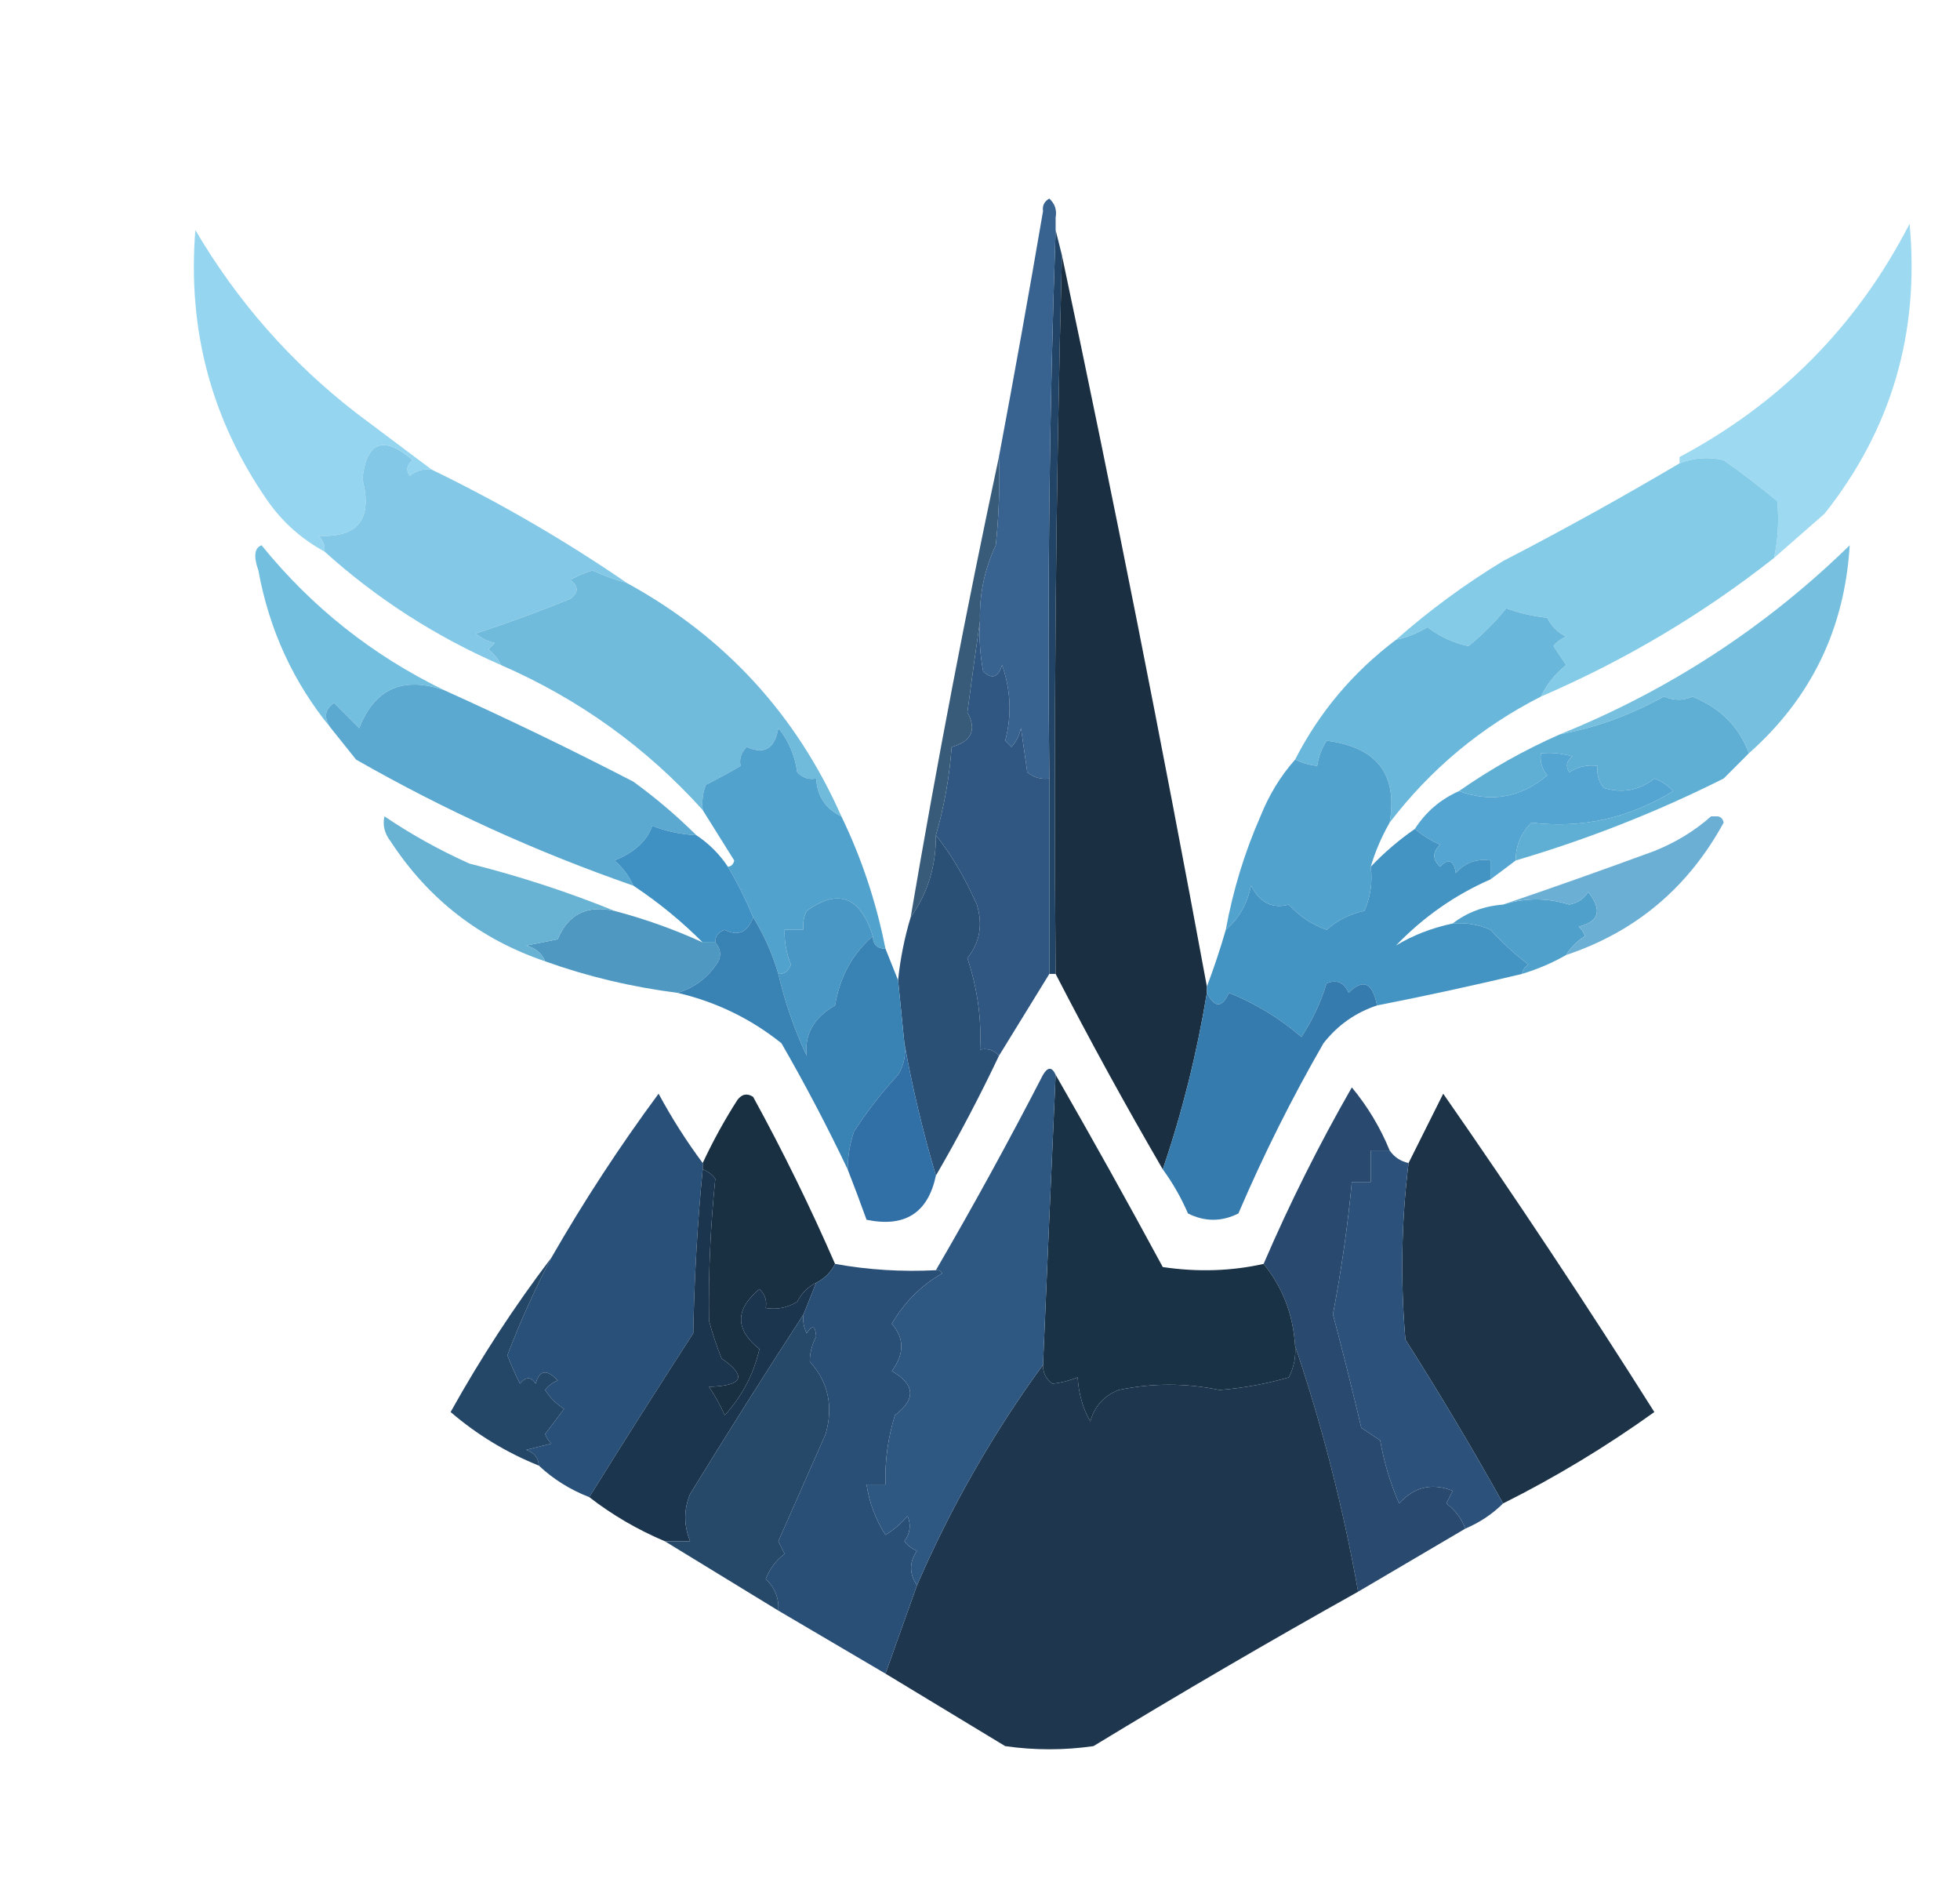 <?xml version="1.0" encoding="utf-8"?>
<svg xmlns="http://www.w3.org/2000/svg" version="1.1" width="311px" height="302px" style="shape-rendering:geometricPrecision; text-rendering:geometricPrecision; image-rendering:optimizeQuality; fill-rule:evenodd; clip-rule:evenodd" xmlns:bx="https://boxy-svg.com" viewBox="0 0 311 302"><defs><bx:export><bx:file format="svg" href="#object-5" path="Untitled 6.svg"/><bx:file format="svg" href="#object-6" path="Untitled 7.svg"/><bx:file format="svg" href="#object-7" path="Untitled 8.svg"/><bx:file format="svg" href="#object-8" path="Untitled 9.svg"/><bx:file format="svg" href="#object-9" path="Untitled 10.svg"/><bx:file format="svg" href="#object-10" path="Untitled 11.svg"/><bx:file format="svg" href="#object-11" path="Untitled 12.svg"/><bx:file format="svg" href="#object-12" path="Untitled 13.svg"/><bx:file format="svg" href="#object-13" path="Untitled 14.svg"/><bx:file format="svg" href="#object-14" path="Untitled 15.svg"/><bx:file format="svg" href="#object-15" path="Untitled 16.svg"/><bx:file format="svg" href="#object-16" path="Untitled 17.svg"/><bx:file format="svg" href="#object-17" path="Untitled 18.svg"/><bx:file format="svg" href="#object-18" path="Untitled 19.svg"/><bx:file format="svg" href="#object-19" path="Untitled 20.svg"/><bx:file format="svg" href="#object-20" path="Untitled 21.svg"/><bx:file format="svg" href="#object-21" path="Untitled 22.svg"/><bx:file format="svg" href="#object-22" path="Untitled 23.svg"/><bx:file format="svg" href="#object-23" path="Untitled 24.svg"/><bx:file format="svg" href="#object-24" path="Untitled 25.svg"/><bx:file format="svg" href="#object-25" path="Untitled 26.svg"/><bx:file format="svg" href="#object-26" path="Untitled 27.svg"/><bx:file format="svg" href="#object-27" path="Untitled 28.svg"/><bx:file format="svg" href="#object-28" path="Untitled 29.svg"/><bx:file format="svg" href="#object-29" path="Untitled 30.svg"/><bx:file format="svg" href="#object-30" path="Untitled 31.svg"/><bx:file format="svg" href="#object-31" path="Untitled 32.svg"/><bx:file format="svg" href="#object-32" path="Untitled 33.svg"/><bx:file format="svg" href="#object-33" path="Untitled 34.svg"/><bx:file format="svg" href="#object-34" path="Untitled 35.svg"/><bx:file format="svg" href="#object-35" path="Untitled 36.svg"/><bx:file format="svg" href="#object-36" path="Untitled 37.svg"/><bx:file format="svg" href="#object-37" path="Untitled 38.svg"/><bx:file format="svg" href="#object-38" path="Untitled 39.svg"/><bx:file format="svg" href="#object-39" path="Untitled 40.svg"/><bx:file format="svg" href="#object-40" path="Untitled 41.svg"/><bx:file format="svg" href="#object-41" path="Untitled 42.svg"/><bx:file format="svg" href="#object-42" path="Untitled 43.svg"/><bx:file format="svg" href="#object-43" path="Untitled 44.svg"/><bx:file format="svg" href="#object-44" path="Untitled 45.svg"/><bx:file format="svg" href="#object-45" path="Untitled 46.svg"/><bx:file format="svg" path="Untitled 47.svg"/></bx:export></defs><g id="object-5"><path style="opacity:1" fill="#224466" d="M 167.5,36.5 C 167.833,37.833 168.167,39.167 168.5,40.5C 167.501,78.33 167.168,116.33 167.5,154.5C 167.167,154.5 166.833,154.5 166.5,154.5C 166.5,144.167 166.5,133.833 166.5,123.5C 166.169,94.329 166.502,65.329 167.5,36.5 Z"/></g><g id="object-6"><path style="opacity:1" fill="#9dd9f1" d="M 289.5,81.5 C 286.833,83.833 284.167,86.167 281.5,88.5C 282.135,85.507 282.301,82.507 282,79.5C 279.272,77.232 276.439,75.065 273.5,73C 271.115,72.444 268.782,72.61 266.5,73.5C 266.5,73.167 266.5,72.833 266.5,72.5C 282.53,63.97 294.697,51.636 303,35.5C 304.622,52.785 300.122,68.119 289.5,81.5 Z"/></g><g id="object-7"><path style="opacity:1" fill="#38628f" d="M 167.5,34.5 C 167.5,35.167 167.5,35.833 167.5,36.5C 166.502,65.329 166.169,94.329 166.5,123.5C 165.178,123.67 164.011,123.337 163,122.5C 162.667,120.167 162.333,117.833 162,115.5C 161.751,116.624 161.251,117.624 160.5,118.5C 160.167,118.167 159.833,117.833 159.5,117.5C 160.562,113.5 160.395,109.5 159,105.5C 158.395,107.481 157.395,107.815 156,106.5C 155.503,103.854 155.336,101.187 155.5,98.5C 155.384,94.298 156.217,90.298 158,86.5C 158.499,81.845 158.666,77.178 158.5,72.5C 160.941,59.519 163.275,46.519 165.5,33.5C 165.369,32.624 165.702,31.957 166.5,31.5C 167.386,32.325 167.719,33.325 167.5,34.5 Z"/></g><g id="object-8"><path style="opacity:1" fill="#95d5ef" d="M 56.5,65.5 C 60.5,68.5 64.5,71.5 68.5,74.5C 67.178,74.33 66.011,74.663 65,75.5C 64.383,74.551 64.549,73.718 65.5,73C 60.833,69.005 58.167,70.005 57.5,76C 59.166,82.32 56.832,85.32 50.5,85C 51.252,85.671 51.586,86.504 51.5,87.5C 47.854,85.518 44.854,82.852 42.5,79.5C 33.557,66.656 29.724,52.322 31,36.5C 37.654,47.821 46.154,57.487 56.5,65.5 Z"/></g><g id="object-9"><path style="opacity:1" fill="#84cbe7" d="M 281.5,88.5 C 270.234,97.391 257.901,104.724 244.5,110.5C 245.406,108.583 246.739,106.917 248.5,105.5C 247.833,104.5 247.167,103.5 246.5,102.5C 247.025,101.808 247.692,101.308 248.5,101C 247.167,100.333 246.167,99.333 245.5,98C 243.236,97.764 241.069,97.264 239,96.5C 237.202,98.726 235.202,100.726 233,102.5C 230.587,101.976 228.42,100.976 226.5,99.5C 224.925,100.456 223.258,101.123 221.5,101.5C 226.743,96.866 232.41,92.7 238.5,89C 248.017,84.077 257.35,78.91 266.5,73.5C 268.782,72.61 271.115,72.444 273.5,73C 276.439,75.065 279.272,77.232 282,79.5C 282.301,82.507 282.135,85.507 281.5,88.5 Z"/></g><g id="object-10"><path style="opacity:1" fill="#83c9e7" d="M 68.5,74.5 C 79.333,79.746 89.666,85.746 99.5,92.5C 97.634,91.986 95.8,91.32 94,90.5C 92.775,90.862 91.609,91.362 90.5,92C 91.833,93 91.833,94 90.5,95C 85.528,97.022 80.528,98.855 75.5,100.5C 76.376,101.251 77.376,101.751 78.5,102C 78.167,102.333 77.833,102.667 77.5,103C 78.38,103.708 79.047,104.542 79.5,105.5C 69.139,100.993 59.806,94.993 51.5,87.5C 51.586,86.504 51.252,85.671 50.5,85C 56.832,85.32 59.166,82.32 57.5,76C 58.167,70.005 60.833,69.005 65.5,73C 64.549,73.718 64.383,74.551 65,75.5C 66.011,74.663 67.178,74.33 68.5,74.5 Z"/></g><g id="object-11"><path style="opacity:1" fill="#73bfe0" d="M 41.5,86.5 C 49.45,96.311 59.117,103.978 70.5,109.5C 63.953,107.244 59.453,109.244 57,115.5C 55.667,114.167 54.333,112.833 53,111.5C 51.489,112.564 51.323,113.897 52.5,115.5C 46.554,108.267 42.721,99.933 41,90.5C 40.203,88.257 40.37,86.923 41.5,86.5 Z"/></g><g id="object-12"><path style="opacity:1" fill="#70badb" d="M 99.5,92.5 C 115.021,101.02 126.355,113.353 133.5,129.5C 131.018,128.337 129.684,126.337 129.5,123.5C 128.325,123.719 127.325,123.386 126.5,122.5C 126.113,119.794 125.113,117.461 123.5,115.5C 122.946,118.762 121.28,119.762 118.5,118.5C 117.614,119.325 117.281,120.325 117.5,121.5C 116.038,122.387 114.205,123.387 112,124.5C 111.51,125.793 111.343,127.127 111.5,128.5C 102.555,118.572 91.888,110.906 79.5,105.5C 79.047,104.542 78.38,103.708 77.5,103C 77.833,102.667 78.167,102.333 78.5,102C 77.376,101.751 76.376,101.251 75.5,100.5C 80.528,98.855 85.528,97.022 90.5,95C 91.833,94 91.833,93 90.5,92C 91.609,91.362 92.775,90.862 94,90.5C 95.8,91.32 97.634,91.986 99.5,92.5 Z"/></g><g id="object-13"><path style="opacity:1" fill="#69b7da" d="M 244.5,110.5 C 234.99,115.343 226.99,122.009 220.5,130.5C 221.813,122.846 218.48,118.513 210.5,117.5C 209.719,118.729 209.219,120.062 209,121.5C 207.855,121.381 206.688,121.048 205.5,120.5C 209.336,112.99 214.669,106.656 221.5,101.5C 223.258,101.123 224.925,100.456 226.5,99.5C 228.42,100.976 230.587,101.976 233,102.5C 235.202,100.726 237.202,98.726 239,96.5C 241.069,97.264 243.236,97.764 245.5,98C 246.167,99.333 247.167,100.333 248.5,101C 247.692,101.308 247.025,101.808 246.5,102.5C 247.167,103.5 247.833,104.5 248.5,105.5C 246.739,106.917 245.406,108.583 244.5,110.5 Z"/></g><g id="object-14"><path style="opacity:1" fill="#76bfdf" d="M 293.5,86.5 C 292.708,99.75 287.374,110.75 277.5,119.5C 275.941,115.273 272.941,112.273 268.5,110.5C 267.169,111.166 265.669,111.166 264,110.5C 258.799,113.4 253.299,115.4 247.5,116.5C 264.849,109.498 280.182,99.499 293.5,86.5 Z"/></g><g id="object-15"><path style="opacity:1" fill="#2f5781" d="M 155.5,98.5 C 155.336,101.187 155.503,103.854 156,106.5C 157.395,107.815 158.395,107.481 159,105.5C 160.395,109.5 160.562,113.5 159.5,117.5C 159.833,117.833 160.167,118.167 160.5,118.5C 161.251,117.624 161.751,116.624 162,115.5C 162.333,117.833 162.667,120.167 163,122.5C 164.011,123.337 165.178,123.67 166.5,123.5C 166.5,133.833 166.5,144.167 166.5,154.5C 163.833,158.833 161.167,163.167 158.5,167.5C 157.791,166.596 156.791,166.263 155.5,166.5C 155.775,161.696 155.108,156.863 153.5,152C 155.478,149.503 155.978,146.669 155,143.5C 153.033,139.096 150.866,135.43 148.5,132.5C 149.821,127.942 150.654,123.275 151,118.5C 154.184,117.594 155.017,115.761 153.5,113C 154.144,108.066 154.81,103.233 155.5,98.5 Z"/></g><g id="object-16"><path style="opacity:1" fill="#5ba9d0" d="M 70.5,109.5 C 80.631,114.066 90.631,118.899 100.5,124C 104.09,126.614 107.424,129.448 110.5,132.5C 107.948,132.355 105.615,131.855 103.5,131C 102.672,133.392 100.672,135.225 97.5,136.5C 98.826,137.642 99.826,138.976 100.5,140.5C 85.17,135.173 70.504,128.507 56.5,120.5C 55.167,118.833 53.833,117.167 52.5,115.5C 51.323,113.897 51.489,112.564 53,111.5C 54.333,112.833 55.667,114.167 57,115.5C 59.453,109.244 63.953,107.244 70.5,109.5 Z"/></g><g id="object-17"><path style="opacity:1" fill="#5fafd5" d="M 277.5,119.5 C 276.167,120.833 274.833,122.167 273.5,123.5C 262.918,128.807 251.918,133.14 240.5,136.5C 240.504,134.158 241.337,132.158 243,130.5C 250.969,131.469 258.469,129.802 265.5,125.5C 264.672,124.585 263.672,123.919 262.5,123.5C 260.119,125.392 257.453,125.892 254.5,125C 253.663,123.989 253.33,122.822 253.5,121.5C 251.856,121.286 250.356,121.62 249,122.5C 248.383,121.551 248.549,120.718 249.5,120C 247.866,119.506 246.199,119.34 244.5,119.5C 244.33,120.822 244.663,121.989 245.5,123C 241.331,126.528 236.664,127.362 231.5,125.5C 236.502,121.997 241.835,118.997 247.5,116.5C 253.299,115.4 258.799,113.4 264,110.5C 265.669,111.166 267.169,111.166 268.5,110.5C 272.941,112.273 275.941,115.273 277.5,119.5 Z"/></g><g id="object-18"><path style="opacity:1" fill="#54a5d1" d="M 240.5,136.5 C 239.205,137.488 237.872,138.488 236.5,139.5C 236.5,138.5 236.5,137.5 236.5,136.5C 234.278,136.178 232.444,136.845 231,138.5C 230.676,136.431 229.842,136.098 228.5,137.5C 227.269,136.349 227.269,135.183 228.5,134C 227.016,133.338 225.683,132.504 224.5,131.5C 226.234,128.8 228.568,126.8 231.5,125.5C 236.664,127.362 241.331,126.528 245.5,123C 244.663,121.989 244.33,120.822 244.5,119.5C 246.199,119.34 247.866,119.506 249.5,120C 248.549,120.718 248.383,121.551 249,122.5C 250.356,121.62 251.856,121.286 253.5,121.5C 253.33,122.822 253.663,123.989 254.5,125C 257.453,125.892 260.119,125.392 262.5,123.5C 263.672,123.919 264.672,124.585 265.5,125.5C 258.469,129.802 250.969,131.469 243,130.5C 241.337,132.158 240.504,134.158 240.5,136.5 Z"/></g><g id="object-19"><path style="opacity:1" fill="#51a2cd" d="M 220.5,130.5 C 219.227,132.713 218.227,135.046 217.5,137.5C 217.808,139.924 217.474,142.257 216.5,144.5C 214.226,144.97 212.226,145.97 210.5,147.5C 208.156,146.663 206.156,145.329 204.5,143.5C 201.914,144.21 199.914,143.21 198.5,140.5C 197.889,143.427 196.556,145.76 194.5,147.5C 195.637,141.259 197.47,135.259 200,129.5C 201.357,126.102 203.19,123.102 205.5,120.5C 206.688,121.048 207.855,121.381 209,121.5C 209.219,120.062 209.719,118.729 210.5,117.5C 218.48,118.513 221.813,122.846 220.5,130.5 Z"/></g><g id="object-20"><path style="opacity:1" fill="#52a2ce" d="M 133.5,129.5 C 136.7,136.098 139.033,143.098 140.5,150.5C 139.167,150.5 138.5,149.833 138.5,148.5C 136.503,142.227 133.003,140.894 128,144.5C 127.517,145.448 127.351,146.448 127.5,147.5C 126.5,147.5 125.5,147.5 124.5,147.5C 124.433,149.401 124.767,151.234 125.5,153C 125.164,154.03 124.497,154.53 123.5,154.5C 122.537,151.256 121.204,148.256 119.5,145.5C 118.358,142.741 117.024,140.074 115.5,137.5C 116.043,137.44 116.376,137.107 116.5,136.5C 114.822,133.805 113.156,131.139 111.5,128.5C 111.343,127.127 111.51,125.793 112,124.5C 114.205,123.387 116.038,122.387 117.5,121.5C 117.281,120.325 117.614,119.325 118.5,118.5C 121.28,119.762 122.946,118.762 123.5,115.5C 125.113,117.461 126.113,119.794 126.5,122.5C 127.325,123.386 128.325,123.719 129.5,123.5C 129.684,126.337 131.018,128.337 133.5,129.5 Z"/></g><g id="object-21"><path style="opacity:1" fill="#385b7a" d="M 158.5,72.5 C 158.666,77.178 158.499,81.845 158,86.5C 156.217,90.298 155.384,94.298 155.5,98.5C 154.81,103.233 154.144,108.066 153.5,113C 155.017,115.761 154.184,117.594 151,118.5C 150.654,123.275 149.821,127.942 148.5,132.5C 148.536,137.385 147.203,141.718 144.5,145.5C 148.678,120.949 153.344,96.616 158.5,72.5 Z"/></g><g id="object-22"><path style="opacity:1" fill="#1a2f41" d="M 168.5,40.5 C 176.682,79.074 184.348,117.741 191.5,156.5C 191.5,156.833 191.5,157.167 191.5,157.5C 189.911,167.143 187.577,176.477 184.5,185.5C 178.579,175.327 172.913,164.994 167.5,154.5C 167.168,116.33 167.501,78.33 168.5,40.5 Z"/></g><g id="object-23"><path style="opacity:1" fill="#2b5076" d="M 148.5,132.5 C 150.866,135.43 153.033,139.096 155,143.5C 155.978,146.669 155.478,149.503 153.5,152C 155.108,156.863 155.775,161.696 155.5,166.5C 156.791,166.263 157.791,166.596 158.5,167.5C 155.422,173.991 152.088,180.325 148.5,186.5C 146.45,179.582 144.783,172.582 143.5,165.5C 143.167,162.167 142.833,158.833 142.5,155.5C 142.851,152.097 143.518,148.763 144.5,145.5C 147.203,141.718 148.536,137.385 148.5,132.5 Z"/></g><g id="object-24"><path style="opacity:1" fill="#4e98c2" d="M 97.5,144.5 C 102.319,145.773 106.985,147.439 111.5,149.5C 112.167,149.5 112.833,149.5 113.5,149.5C 114.303,150.423 114.47,151.423 114,152.5C 112.391,155.037 110.225,156.704 107.5,157.5C 100.207,156.57 93.207,154.904 86.5,152.5C 85.942,151.21 84.942,150.377 83.5,150C 85.167,149.667 86.833,149.333 88.5,149C 90.129,145.034 93.129,143.534 97.5,144.5 Z"/></g><g id="object-25"><path style="opacity:1" fill="#50a0cc" d="M 248.5,151.5 C 246.351,152.736 244.018,153.736 241.5,154.5C 241.611,153.883 241.944,153.383 242.5,153C 240.376,151.379 238.376,149.546 236.5,147.5C 234.591,146.652 232.591,146.318 230.5,146.5C 232.792,144.733 235.458,143.733 238.5,143.5C 242.011,142.411 245.511,142.411 249,143.5C 250.326,143.245 251.326,142.578 252,141.5C 254.266,144.354 253.766,146.187 250.5,147C 250.957,147.414 251.291,147.914 251.5,148.5C 250.23,149.288 249.23,150.288 248.5,151.5 Z"/></g><g id="object-26"><path style="opacity:1" fill="#4897c4" d="M 138.5,148.5 C 135.246,151.331 133.246,154.998 132.5,159.5C 129.107,161.464 127.607,164.131 128,167.5C 126.034,163.288 124.534,158.954 123.5,154.5C 124.497,154.53 125.164,154.03 125.5,153C 124.767,151.234 124.433,149.401 124.5,147.5C 125.5,147.5 126.5,147.5 127.5,147.5C 127.351,146.448 127.517,145.448 128,144.5C 133.003,140.894 136.503,142.227 138.5,148.5 Z"/></g><g id="object-27"><path style="opacity:1" fill="#68b2d3" d="M 97.5,144.5 C 93.129,143.534 90.129,145.034 88.5,149C 86.833,149.333 85.167,149.667 83.5,150C 84.942,150.377 85.942,151.21 86.5,152.5C 76.152,148.986 67.986,142.653 62,133.5C 61.018,132.241 60.685,130.908 61,129.5C 65.258,132.38 69.758,134.88 74.5,137C 82.461,139.001 90.127,141.501 97.5,144.5 Z"/></g><g id="object-28"><path style="opacity:1" fill="#3e91c2" d="M 110.5,132.5 C 112.5,133.833 114.167,135.5 115.5,137.5C 117.024,140.074 118.358,142.741 119.5,145.5C 118.624,147.922 117.124,148.588 115,147.5C 113.97,147.836 113.47,148.503 113.5,149.5C 112.833,149.5 112.167,149.5 111.5,149.5C 108.124,146.122 104.457,143.122 100.5,140.5C 99.826,138.976 98.826,137.642 97.5,136.5C 100.672,135.225 102.672,133.392 103.5,131C 105.615,131.855 107.948,132.355 110.5,132.5 Z"/></g><g id="object-29"><path style="opacity:1" fill="#6cafd5" d="M 271.5,129.5 C 271.833,129.5 272.167,129.5 272.5,129.5C 273.043,129.56 273.376,129.893 273.5,130.5C 267.855,140.821 259.522,147.821 248.5,151.5C 249.23,150.288 250.23,149.288 251.5,148.5C 251.291,147.914 250.957,147.414 250.5,147C 253.766,146.187 254.266,144.354 252,141.5C 251.326,142.578 250.326,143.245 249,143.5C 245.511,142.411 242.011,142.411 238.5,143.5C 246.429,140.799 254.429,137.966 262.5,135C 265.898,133.643 268.898,131.81 271.5,129.5 Z"/></g><g id="object-30"><path style="opacity:1" fill="#4394c3" d="M 224.5,131.5 C 225.683,132.504 227.016,133.338 228.5,134C 227.269,135.183 227.269,136.349 228.5,137.5C 229.842,136.098 230.676,136.431 231,138.5C 232.444,136.845 234.278,136.178 236.5,136.5C 236.5,137.5 236.5,138.5 236.5,139.5C 230.845,141.976 225.845,145.476 221.5,150C 224.135,148.39 227.135,147.223 230.5,146.5C 232.591,146.318 234.591,146.652 236.5,147.5C 238.376,149.546 240.376,151.379 242.5,153C 241.944,153.383 241.611,153.883 241.5,154.5C 233.873,156.323 226.206,157.99 218.5,159.5C 217.789,155.853 216.289,155.187 214,157.5C 213.275,155.842 212.108,155.342 210.5,156C 209.533,159.101 208.2,161.934 206.5,164.5C 203.02,161.506 199.186,159.173 195,157.5C 193.908,159.931 192.741,159.931 191.5,157.5C 191.5,157.167 191.5,156.833 191.5,156.5C 192.626,153.535 193.626,150.535 194.5,147.5C 196.556,145.76 197.889,143.427 198.5,140.5C 199.914,143.21 201.914,144.21 204.5,143.5C 206.156,145.329 208.156,146.663 210.5,147.5C 212.226,145.97 214.226,144.97 216.5,144.5C 217.474,142.257 217.808,139.924 217.5,137.5C 219.607,135.273 221.94,133.273 224.5,131.5 Z"/></g><g id="object-31"><path style="opacity:1" fill="#367bad" d="M 218.5,159.5 C 215.082,160.629 212.249,162.629 210,165.5C 204.973,174.221 200.473,183.221 196.5,192.5C 193.833,193.833 191.167,193.833 188.5,192.5C 187.408,189.976 186.074,187.643 184.5,185.5C 187.577,176.477 189.911,167.143 191.5,157.5C 192.741,159.931 193.908,159.931 195,157.5C 199.186,159.173 203.02,161.506 206.5,164.5C 208.2,161.934 209.533,159.101 210.5,156C 212.108,155.342 213.275,155.842 214,157.5C 216.289,155.187 217.789,155.853 218.5,159.5 Z"/></g><g id="object-32"><path style="opacity:1" fill="#3982b4" d="M 119.5,145.5 C 121.204,148.256 122.537,151.256 123.5,154.5C 124.534,158.954 126.034,163.288 128,167.5C 127.607,164.131 129.107,161.464 132.5,159.5C 133.246,154.998 135.246,151.331 138.5,148.5C 138.5,149.833 139.167,150.5 140.5,150.5C 141.167,152.167 141.833,153.833 142.5,155.5C 142.833,158.833 143.167,162.167 143.5,165.5C 143.785,167.288 143.452,168.955 142.5,170.5C 139.939,173.27 137.606,176.27 135.5,179.5C 134.844,181.453 134.511,183.453 134.5,185.5C 131.284,178.737 127.784,172.07 124,165.5C 119.125,161.594 113.625,158.928 107.5,157.5C 110.225,156.704 112.391,155.037 114,152.5C 114.47,151.423 114.303,150.423 113.5,149.5C 113.47,148.503 113.97,147.836 115,147.5C 117.124,148.588 118.624,147.922 119.5,145.5 Z"/></g><g id="object-33"><path style="opacity:1" fill="#3170a6" d="M 143.5,165.5 C 144.783,172.582 146.45,179.582 148.5,186.5C 147.247,192.421 143.58,194.754 137.5,193.5C 136.552,190.86 135.552,188.193 134.5,185.5C 134.511,183.453 134.844,181.453 135.5,179.5C 137.606,176.27 139.939,173.27 142.5,170.5C 143.452,168.955 143.785,167.288 143.5,165.5 Z"/></g><g id="object-34"><path style="opacity:1" fill="#193043" d="M 132.5,200.5 C 131.833,201.833 130.833,202.833 129.5,203.5C 128.188,204.145 127.188,205.145 126.5,206.5C 124.955,207.452 123.288,207.785 121.5,207.5C 121.719,206.325 121.386,205.325 120.5,204.5C 116.609,207.74 116.609,210.907 120.5,214C 119.594,217.979 117.761,221.479 115,224.5C 114.293,222.919 113.46,221.419 112.5,220C 117.908,219.838 118.574,218.338 114.5,215.5C 113.708,213.535 113.041,211.535 112.5,209.5C 112.396,201.99 112.73,194.49 113.5,187C 112.956,186.283 112.289,185.783 111.5,185.5C 111.5,185.167 111.5,184.833 111.5,184.5C 113.104,181.057 114.938,177.723 117,174.5C 117.718,173.549 118.551,173.383 119.5,174C 124.245,182.655 128.578,191.489 132.5,200.5 Z"/></g><g id="object-35"><path style="opacity:1" fill="#1c3348" d="M 238.5,238.5 C 233.625,229.764 228.458,221.097 223,212.5C 222.195,203.089 222.362,193.756 223.5,184.5C 225.32,180.86 227.153,177.193 229,173.5C 240.539,190.076 251.706,206.909 262.5,224C 254.859,229.484 246.859,234.317 238.5,238.5 Z"/></g><g id="object-36"><path style="opacity:1" fill="#295079" d="M 111.5,184.5 C 111.5,184.833 111.5,185.167 111.5,185.5C 110.67,193.99 110.17,202.657 110,211.5C 104.404,220.151 98.904,228.817 93.5,237.5C 90.46,236.32 87.794,234.653 85.5,232.5C 85.423,231.25 84.756,230.417 83.5,230C 84.833,229.667 86.167,229.333 87.5,229C 87.043,228.586 86.709,228.086 86.5,227.5C 87.5,226.167 88.5,224.833 89.5,223.5C 88.263,222.719 87.263,221.719 86.5,220.5C 87.025,219.808 87.692,219.308 88.5,219C 86.77,217.148 85.604,217.314 85,219.5C 84.259,218.359 83.425,218.359 82.5,219.5C 81.756,218.009 81.09,216.509 80.5,215C 82.558,209.641 84.891,204.474 87.5,199.5C 92.659,190.52 98.325,181.853 104.5,173.5C 106.608,177.401 108.941,181.067 111.5,184.5 Z"/></g><g id="object-37"><path style="opacity:1" fill="#294a6e" d="M 220.5,182.5 C 219.5,182.5 218.5,182.5 217.5,182.5C 217.5,184.167 217.5,185.833 217.5,187.5C 216.5,187.5 215.5,187.5 214.5,187.5C 213.858,194.384 212.858,201.384 211.5,208.5C 213.082,214.465 214.582,220.465 216,226.5C 217,227.167 218,227.833 219,228.5C 219.597,231.958 220.597,235.291 222,238.5C 224.415,235.858 227.249,235.191 230.5,236.5C 230.167,237.167 229.833,237.833 229.5,238.5C 230.91,239.569 231.91,240.903 232.5,242.5C 226.833,245.833 221.167,249.167 215.5,252.5C 213.118,239.165 209.785,226.165 205.5,213.5C 205.184,208.536 203.517,204.203 200.5,200.5C 204.626,190.914 209.293,181.581 214.5,172.5C 217.026,175.557 219.026,178.891 220.5,182.5 Z"/></g><g id="object-38"><path style="opacity:1" fill="#1a3246" d="M 167.5,170.5 C 173.281,180.559 178.948,190.725 184.5,201C 190.016,201.817 195.35,201.651 200.5,200.5C 203.517,204.203 205.184,208.536 205.5,213.5C 205.643,215.262 205.309,216.929 204.5,218.5C 200.905,219.538 197.238,220.204 193.5,220.5C 188.152,219.386 182.818,219.386 177.5,220.5C 175.161,221.418 173.661,223.084 173,225.5C 171.806,223.377 171.14,221.043 171,218.5C 169.602,219.051 168.268,219.384 167,219.5C 165.961,218.756 165.461,217.756 165.5,216.5C 166.152,201.069 166.819,185.735 167.5,170.5 Z"/></g><g id="object-39"><path style="opacity:1" fill="#1b354e" d="M 111.5,185.5 C 112.289,185.783 112.956,186.283 113.5,187C 112.73,194.49 112.396,201.99 112.5,209.5C 113.041,211.535 113.708,213.535 114.5,215.5C 118.574,218.338 117.908,219.838 112.5,220C 113.46,221.419 114.293,222.919 115,224.5C 117.761,221.479 119.594,217.979 120.5,214C 116.609,210.907 116.609,207.74 120.5,204.5C 121.386,205.325 121.719,206.325 121.5,207.5C 123.288,207.785 124.955,207.452 126.5,206.5C 127.188,205.145 128.188,204.145 129.5,203.5C 128.833,205.167 128.167,206.833 127.5,208.5C 121.363,217.946 115.363,227.446 109.5,237C 108.483,239.473 108.483,241.973 109.5,244.5C 108.167,244.5 106.833,244.5 105.5,244.5C 101.164,242.668 97.164,240.335 93.5,237.5C 98.904,228.817 104.404,220.151 110,211.5C 110.17,202.657 110.67,193.99 111.5,185.5 Z"/></g><g id="object-40"><path style="opacity:1" fill="#244667" d="M 87.5,199.5 C 84.891,204.474 82.558,209.641 80.5,215C 81.09,216.509 81.756,218.009 82.5,219.5C 83.425,218.359 84.259,218.359 85,219.5C 85.604,217.314 86.77,217.148 88.5,219C 87.692,219.308 87.025,219.808 86.5,220.5C 87.263,221.719 88.263,222.719 89.5,223.5C 88.5,224.833 87.5,226.167 86.5,227.5C 86.709,228.086 87.043,228.586 87.5,229C 86.167,229.333 84.833,229.667 83.5,230C 84.756,230.417 85.423,231.25 85.5,232.5C 80.361,230.431 75.694,227.598 71.5,224C 76.288,215.398 81.621,207.231 87.5,199.5 Z"/></g><g id="object-41"><path style="opacity:1" fill="#1e374f" d="M 205.5,213.5 C 209.785,226.165 213.118,239.165 215.5,252.5C 201.363,260.403 187.363,268.569 173.5,277C 168.833,277.667 164.167,277.667 159.5,277C 153.139,273.155 146.806,269.322 140.5,265.5C 142.171,260.827 143.837,256.161 145.5,251.5C 150.888,239.051 157.555,227.385 165.5,216.5C 165.461,217.756 165.961,218.756 167,219.5C 168.268,219.384 169.602,219.051 171,218.5C 171.14,221.043 171.806,223.377 173,225.5C 173.661,223.084 175.161,221.418 177.5,220.5C 182.818,219.386 188.152,219.386 193.5,220.5C 197.238,220.204 200.905,219.538 204.5,218.5C 205.309,216.929 205.643,215.262 205.5,213.5 Z"/></g><g id="object-42"><path style="opacity:1" fill="#294f77" d="M 132.5,200.5 C 137.74,201.449 143.073,201.782 148.5,201.5C 148.938,201.435 149.272,201.601 149.5,202C 146.189,203.894 143.522,206.561 141.5,210C 143.518,212.291 143.518,214.791 141.5,217.5C 145.208,219.626 145.374,221.959 142,224.5C 140.892,228.086 140.392,231.753 140.5,235.5C 139.5,235.5 138.5,235.5 137.5,235.5C 137.917,238.343 138.917,241.01 140.5,243.5C 141.814,242.687 142.981,241.687 144,240.5C 144.595,241.899 144.428,243.232 143.5,244.5C 144.025,245.192 144.692,245.692 145.5,246C 144.248,247.828 144.248,249.661 145.5,251.5C 143.837,256.161 142.171,260.827 140.5,265.5C 134.833,262.167 129.167,258.833 123.5,255.5C 123.617,253.516 122.95,251.85 121.5,250.5C 122.115,248.884 123.115,247.551 124.5,246.5C 124.167,245.833 123.833,245.167 123.5,244.5C 126,238.833 128.5,233.167 131,227.5C 132.262,223.091 131.428,219.257 128.5,216C 128.461,214.755 128.795,213.422 129.5,212C 129.389,210.278 128.889,210.112 128,211.5C 127.517,210.552 127.351,209.552 127.5,208.5C 128.167,206.833 128.833,205.167 129.5,203.5C 130.833,202.833 131.833,201.833 132.5,200.5 Z"/></g><g id="object-43"><path style="opacity:1" fill="#2c517a" d="M 220.5,182.5 C 221.222,183.551 222.222,184.218 223.5,184.5C 222.362,193.756 222.195,203.089 223,212.5C 228.458,221.097 233.625,229.764 238.5,238.5C 236.795,240.192 234.795,241.525 232.5,242.5C 231.91,240.903 230.91,239.569 229.5,238.5C 229.833,237.833 230.167,237.167 230.5,236.5C 227.249,235.191 224.415,235.858 222,238.5C 220.597,235.291 219.597,231.958 219,228.5C 218,227.833 217,227.167 216,226.5C 214.582,220.465 213.082,214.465 211.5,208.5C 212.858,201.384 213.858,194.384 214.5,187.5C 215.5,187.5 216.5,187.5 217.5,187.5C 217.5,185.833 217.5,184.167 217.5,182.5C 218.5,182.5 219.5,182.5 220.5,182.5 Z"/></g><g id="object-44"><path style="opacity:1" fill="#2e5781" d="M 167.5,170.5 C 166.819,185.735 166.152,201.069 165.5,216.5C 157.555,227.385 150.888,239.051 145.5,251.5C 144.248,249.661 144.248,247.828 145.5,246C 144.692,245.692 144.025,245.192 143.5,244.5C 144.428,243.232 144.595,241.899 144,240.5C 142.981,241.687 141.814,242.687 140.5,243.5C 138.917,241.01 137.917,238.343 137.5,235.5C 138.5,235.5 139.5,235.5 140.5,235.5C 140.392,231.753 140.892,228.086 142,224.5C 145.374,221.959 145.208,219.626 141.5,217.5C 143.518,214.791 143.518,212.291 141.5,210C 143.522,206.561 146.189,203.894 149.5,202C 149.272,201.601 148.938,201.435 148.5,201.5C 154.408,191.354 160.075,181.021 165.5,170.5C 166.257,169.227 166.923,169.227 167.5,170.5 Z"/></g><g id="object-45"><path style="opacity:1" fill="#26496a" d="M 127.5,208.5 C 127.351,209.552 127.517,210.552 128,211.5C 128.889,210.112 129.389,210.278 129.5,212C 128.795,213.422 128.461,214.755 128.5,216C 131.428,219.257 132.262,223.091 131,227.5C 128.5,233.167 126,238.833 123.5,244.5C 123.833,245.167 124.167,245.833 124.5,246.5C 123.115,247.551 122.115,248.884 121.5,250.5C 122.95,251.85 123.617,253.516 123.5,255.5C 117.464,251.819 111.464,248.152 105.5,244.5C 106.833,244.5 108.167,244.5 109.5,244.5C 108.483,241.973 108.483,239.473 109.5,237C 115.363,227.446 121.363,217.946 127.5,208.5 Z"/></g></svg>